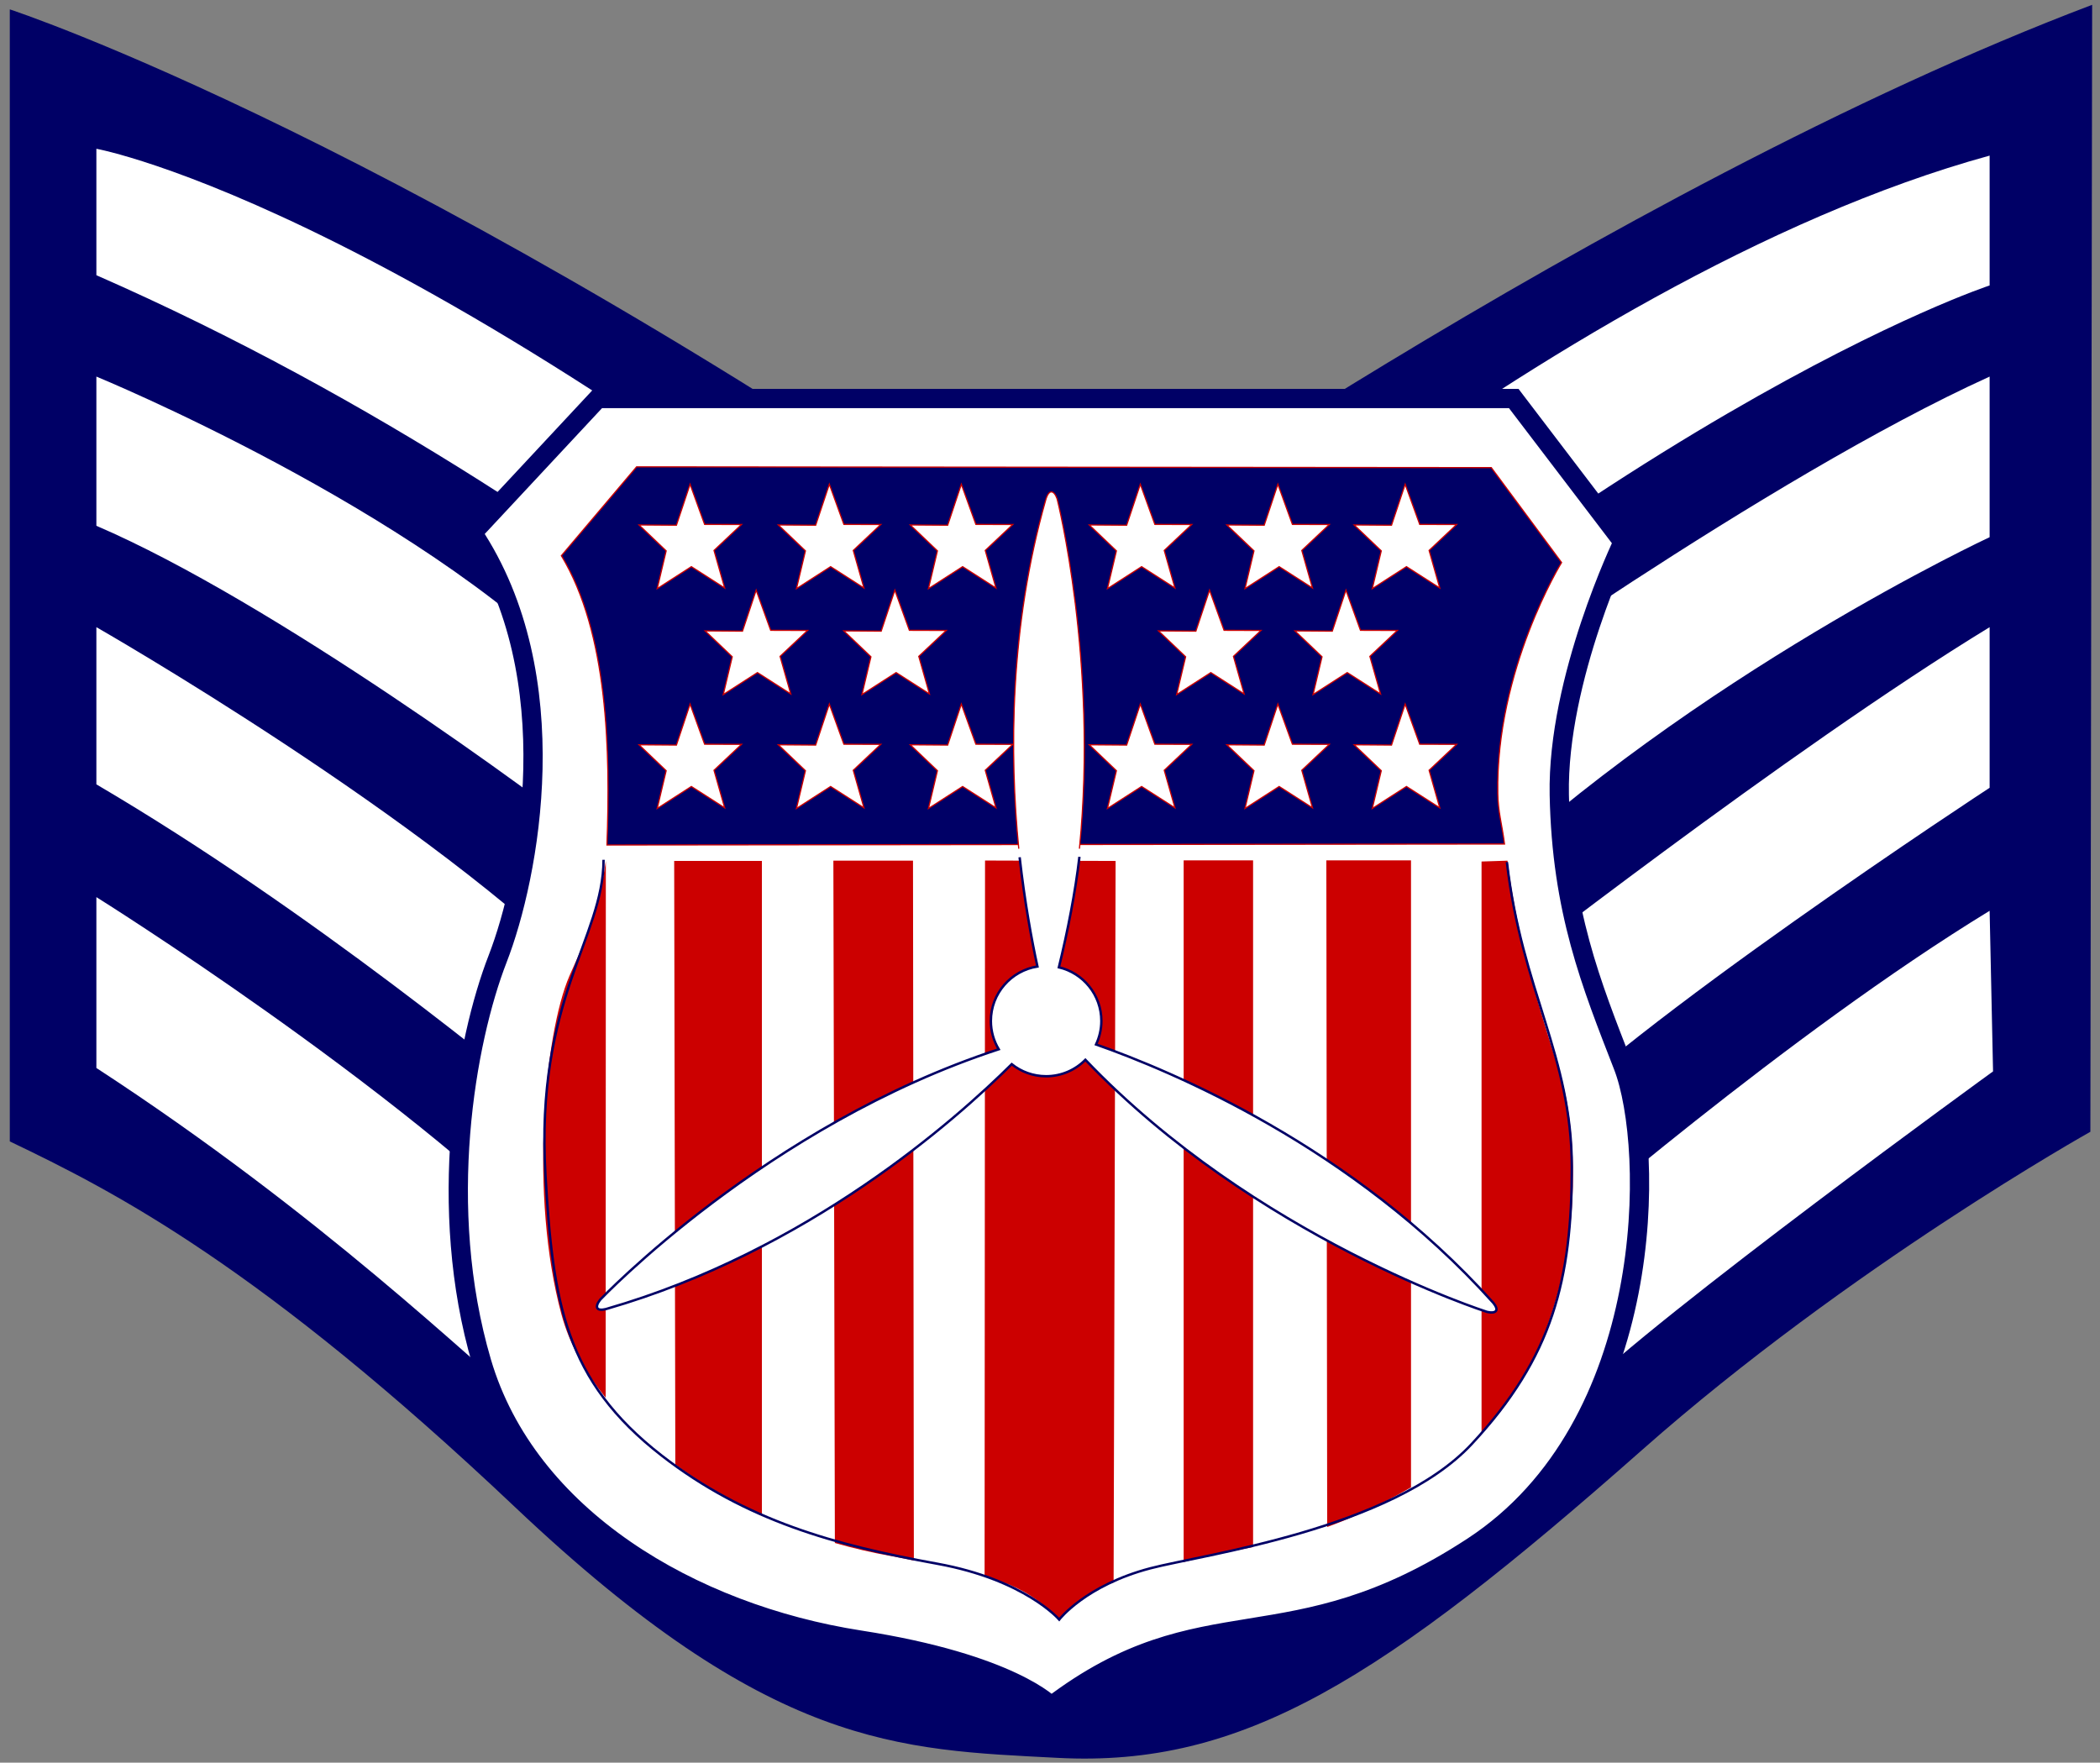 <?xml version="1.0" encoding="UTF-8" standalone="no"?>
<!-- Generator: Adobe Illustrator 13.0.2, SVG Export Plug-In . SVG Version: 6.00 Build 14948)  -->

<svg
   version="1.1"
   x="0px"
   y="0px"
   width="436px"
   height="366px"
   viewBox="0 0 436 366"
   enable-background="new 0 0 436 366"
   xml:space="preserve"
   id="svg31"
   sodipodi:docname="5.svg"
   inkscape:version="1.3.2 (091e20e, 2023-11-25, custom)"
   xmlns:inkscape="http://www.inkscape.org/namespaces/inkscape"
   xmlns:sodipodi="http://sodipodi.sourceforge.net/DTD/sodipodi-0.dtd"
   xmlns="http://www.w3.org/2000/svg"
   xmlns:svg="http://www.w3.org/2000/svg"><rect x="0" y="0" width="436" height="366" fill="#808080" stroke="none"/><defs
   id="defs31">
	
	

		
		
	</defs><sodipodi:namedview
   id="namedview31"
   pagecolor="#505050"
   bordercolor="#eeeeee"
   borderopacity="1"
   inkscape:showpageshadow="0"
   inkscape:pageopacity="0"
   inkscape:pagecheckerboard="0"
   inkscape:deskcolor="#505050"
   inkscape:zoom="1.8486239"
   inkscape:cx="218"
   inkscape:cy="183.10918"
   inkscape:window-width="1920"
   inkscape:window-height="1009"
   inkscape:window-x="-8"
   inkscape:window-y="-8"
   inkscape:window-maximized="1"
   inkscape:current-layer="layer1" />


<g
   inkscape:groupmode="layer"
   id="layer1"
   inkscape:label="Layer 1"><g
     id="Layer_3">
			<path
   fill="#000066"
   d="M 217.333,121 C 217.333,121 334,39 434.369,1 L 434,235 c 0,0 -50,28 -93,66 -54.174,47.874 -83,66 -121.379,64 C 186.541,363.276 159.977,363.14 107,313 54.023,262.861 23.792,247.406 2.034,237 V 1.947 C 2.034,1.947 85,29 217.333,121 Z"
   id="path1" />
			<g
   id="bottom_5_lines">
				<path
   fill="#ffffff"
   d="m 217.967,193.372 c 0,0 -83.015,-85.853 -197.957,-136.229 V 30.892 c 0,0 67.404,12.062 198.666,121.328 0,0 101.462,-94.367 194.409,-119.91 v 26.961 c 0,0 -80.177,26.253 -195.118,134.101 z"
   id="path2" />
				<path
   fill="#ffffff"
   d="m 413.795,222.462 c 0,0 -69.534,50.376 -86.562,67.405 -17.029,17.028 -206.471,11.352 -217.824,2.129 C 98.056,282.772 66.838,252.263 20.01,221.752 v -35.476 c 0,0 62.438,39.024 96.495,73.79 l 205.761,-2.837 c 0,0 48.957,-42.572 90.819,-68.114 z"
   id="path3" />
				<path
   fill="#ffffff"
   d="m 413.085,163.572 c 0,0 -75.919,49.666 -96.494,72.371 -16.173,17.845 -187.314,6.386 -198.667,-2.839 C 106.572,223.88 64.71,189.115 20.01,162.862 v -32.638 c 0,0 69.533,39.732 103.59,74.5 l 185.894,-0.71 c 0,0 61.729,-48.247 103.591,-73.79 z"
   id="path4" />
				<path
   fill="#ffffff"
   d="m 413.085,111.541 c 0,0 -61.019,28.38 -107.847,72.844 C 287.773,200.967 134.952,184.148 123.6,174.924 112.248,165.701 56.432,124.785 20.01,109.176 V 78.193 c 0,0 66.222,27.198 100.279,61.965 l 179.272,7.331 c 0,0 67.168,-48.247 113.523,-69.296 v 33.348 z"
   id="path5" />
			</g>
		</g><g
     id="Layer_2">
			<path
   fill="#ffffff"
   stroke="#000066"
   stroke-width="4"
   d="m 124.127,82.744 h 190.152 l 22.704,29.799 c 0,0 -13.719,28.381 -13.245,52.505 0.475,24.124 6.625,39.261 13.245,56.29 6.621,17.027 7.097,74.735 -31.218,99.806 -38.314,25.069 -55.816,8.987 -87.509,33.111 0,0 -8.16,-8.811 -39.733,-13.718 -34.967,-5.435 -69.061,-25.543 -78.521,-57.708 -9.459,-32.166 -3.31,-66.695 3.311,-83.725 6.622,-17.027 14.664,-58.653 -5.203,-88.452 z"
   id="path6" />
			<g
   id="stripes_1_">
				<path
   fill="#cc0000"
   d="m 125.749,290.222 c -4.291,-5.314 -7.513,-11.122 -9.19,-17.326 -6.646,-24.59 -3.547,-58.18 1.656,-70.243 2.333,-5.409 5.932,-12.116 7.568,-23.887 v -0.001 z"
   id="path7" />
				<path
   fill="#cc0000"
   d="m 275.55,317.061 c 5.142,-1.861 10.843,-4.444 17.402,-8.221 V 178.648 h -17.578 z"
   id="path8" />
				<path
   fill="#cc0000"
   d="m 245.751,324.336 c 5.265,-1.379 9.02,-2.047 14.413,-3.113 V 178.648 h -14.413 z"
   id="path9" />
				<path
   fill="#cc0000"
   d="m 231.206,328.594 c -3.193,0.886 -6.919,3.37 -11.53,7.687 0,0 -5.086,-6.681 -15.255,-8.841 l 0.091,-148.763 27.108,0.089 z"
   id="path10" />
				<path
   fill="#cc0000"
   d="m 173.335,320.386 c 3.837,1.102 7.643,1.983 11.338,2.648 1.772,0.319 3.458,0.649 5.061,0.987 l -0.178,-145.314 h -16.532 z"
   id="path11" />
				<path
   fill="#cc0000"
   d="m 140.21,304.114 c 5.369,3.957 11.881,7.659 17.975,10.406 V 178.765 h -18.211 z"
   id="path12" />
				<path
   fill="#cc0000"
   d="m 312.979,178.707 c 2.204,17.44 7.206,32.39 10.997,44.522 4.101,13.121 6.214,50.756 -16.378,74.419 V 178.884 Z"
   id="path13" />
			</g>
			<path
   fill="none"
   stroke="#000066"
   stroke-width="0.5"
   d="m 125.31,178.53 c 0,16.258 -14.19,28.854 -12.062,65.513 1.536,26.455 4.021,42.572 24.124,58.182 17.449,13.548 36.041,18.615 57.235,22.468 18.21,3.31 25.307,11.589 25.307,11.589 0,0 5.438,-7.096 18.92,-10.643 10.719,-2.822 50.141,-8.042 66.695,-25.779 16.9,-18.11 20.813,-34.295 20.813,-57.473 0,-23.177 -10.405,-36.659 -13.48,-63.384"
   id="path14" />
			<path
   fill="#000066"
   stroke="#cc0000"
   stroke-width="0.25"
   d="m 312.364,175.247 c -0.521,-4.115 -1.323,-6.522 -1.396,-10.437 -0.472,-25.779 13.244,-48.01 13.244,-48.01 l -14.59,-19.705 -177.455,-0.161 -15.61,18.447 c 9.697,16.082 10.17,40.442 9.46,60.072 z"
   id="path15" />
			<g
   id="stars_1_">
				<polygon
   fill="#ffffff"
   stroke="#cc0000"
   stroke-width="0.25"
   points="161.584,108.996 169.35,109.058 172.188,100.544 175.203,108.881 182.87,108.907 177.155,114.291 179.372,122.096 172.454,117.661 165.359,122.225 167.221,114.38 "
   id="polygon15" />
				<polygon
   fill="#ffffff"
   stroke="#cc0000"
   stroke-width="0.25"
   points="188.989,108.996 196.755,109.058 199.593,100.544 202.609,108.881 210.275,108.907 204.56,114.291 206.777,122.096 199.859,117.661 192.765,122.225 194.627,114.38 "
   id="polygon16" />
				<polygon
   fill="#ffffff"
   stroke="#cc0000"
   stroke-width="0.25"
   points="226.15,108.996 233.916,109.058 236.754,100.544 239.77,108.881 247.436,108.907 241.721,114.291 243.938,122.096 237.021,117.661 229.926,122.225 231.787,114.38 "
   id="polygon17" />
				<polygon
   fill="#ffffff"
   stroke="#cc0000"
   stroke-width="0.25"
   points="254.709,108.996 262.475,109.058 265.313,100.544 268.328,108.881 275.995,108.907 270.279,114.291 272.496,122.096 265.579,117.661 258.483,122.225 260.346,114.38 "
   id="polygon18" />
				<polygon
   fill="#ffffff"
   stroke="#cc0000"
   stroke-width="0.25"
   points="281.139,108.996 288.904,109.058 291.742,100.544 294.758,108.881 302.424,108.907 296.709,114.291 298.926,122.096 292.008,117.661 284.913,122.225 286.775,114.38 "
   id="polygon19" />
				<polygon
   fill="#ffffff"
   stroke="#cc0000"
   stroke-width="0.25"
   points="132.671,108.996 140.437,109.058 143.275,100.544 146.291,108.881 153.957,108.907 148.242,114.291 150.458,122.096 143.541,117.661 136.446,122.225 138.308,114.38 "
   id="polygon20" />
				<polygon
   fill="#ffffff"
   stroke="#cc0000"
   stroke-width="0.25"
   points="161.584,154.641 169.35,154.703 172.188,146.188 175.203,154.526 182.87,154.552 177.155,159.937 179.372,167.74 172.454,163.307 165.359,167.87 167.221,160.025 "
   id="polygon21" />
				<polygon
   fill="#ffffff"
   stroke="#cc0000"
   stroke-width="0.25"
   points="188.989,154.641 196.755,154.703 199.593,146.188 202.609,154.526 210.275,154.552 204.56,159.937 206.777,167.74 199.859,163.307 192.765,167.87 194.627,160.025 "
   id="polygon22" />
				<polygon
   fill="#ffffff"
   stroke="#cc0000"
   stroke-width="0.25"
   points="226.15,154.641 233.916,154.703 236.754,146.188 239.77,154.526 247.436,154.552 241.721,159.937 243.938,167.74 237.021,163.307 229.926,167.87 231.787,160.025 "
   id="polygon23" />
				<polygon
   fill="#ffffff"
   stroke="#cc0000"
   stroke-width="0.25"
   points="254.709,154.641 262.475,154.703 265.313,146.188 268.328,154.526 275.995,154.552 270.279,159.937 272.496,167.74 265.579,163.307 258.483,167.87 260.346,160.025 "
   id="polygon24" />
				<polygon
   fill="#ffffff"
   stroke="#cc0000"
   stroke-width="0.25"
   points="281.139,154.641 288.904,154.703 291.742,146.188 294.758,154.526 302.424,154.552 296.709,159.937 298.926,167.74 292.008,163.307 284.913,167.87 286.775,160.025 "
   id="polygon25" />
				<polygon
   fill="#ffffff"
   stroke="#cc0000"
   stroke-width="0.25"
   points="240.52,130.991 248.285,131.054 251.124,122.539 254.139,130.876 261.806,130.902 256.09,136.286 258.308,144.091 251.39,139.656 244.294,144.22 246.157,136.375 "
   id="polygon26" />
				<polygon
   fill="#ffffff"
   stroke="#cc0000"
   stroke-width="0.25"
   points="268.841,130.991 276.606,131.054 279.445,122.539 282.46,130.876 290.126,130.902 284.411,136.286 286.629,144.091 279.711,139.656 272.615,144.22 274.478,136.375 "
   id="polygon27" />
				<polygon
   fill="#ffffff"
   stroke="#cc0000"
   stroke-width="0.25"
   points="146.389,130.991 154.155,131.054 156.994,122.539 160.009,130.876 167.675,130.902 161.96,136.286 164.177,144.091 157.26,139.656 150.164,144.22 152.027,136.375 "
   id="polygon28" />
				<polygon
   fill="#ffffff"
   stroke="#cc0000"
   stroke-width="0.25"
   points="175.184,130.991 182.949,131.054 185.787,122.539 188.803,130.876 196.469,130.902 190.754,136.286 192.971,144.091 186.054,139.656 178.958,144.22 180.821,136.375 "
   id="polygon29" />
				<polygon
   fill="#ffffff"
   stroke="#cc0000"
   stroke-width="0.25"
   points="132.671,154.641 140.437,154.703 143.275,146.188 146.291,154.526 153.957,154.552 148.242,159.937 150.458,167.74 143.541,163.307 136.446,167.87 138.308,160.025 "
   id="polygon30" />
			</g>
			<g
   id="propeller_1_">
				<path
   fill="#ffffff"
   stroke="#cc0000"
   stroke-width="0.25"
   d="m 211.517,176.224 c -1.922,-19.533 -1.936,-45.996 5.617,-72.489 0,0 0.413,-1.655 1.183,-1.597 0.766,0.058 1.182,1.538 1.182,1.538 0,0 8.462,33.416 4.613,72.548"
   id="path30" />
				<path
   fill="#ffffff"
   stroke="#000066"
   stroke-width="0.5"
   d="m 211.694,177.997 c 1.023,9.147 2.525,17.357 3.697,22.684 -5.476,0.866 -9.668,5.596 -9.668,11.315 0,2.149 0.602,4.152 1.631,5.872 -48.307,15.788 -82.658,51.911 -82.658,51.911 0,0 -1.035,1.138 -0.678,1.818 0.359,0.684 1.982,0.155 1.982,0.155 41.716,-12.026 72.345,-39.15 84.054,-50.789 1.96,1.563 4.438,2.503 7.139,2.503 3.191,0 6.075,-1.307 8.155,-3.41 35.33,36.999 83.311,52.316 83.311,52.316 0,0 1.477,0.436 1.931,-0.182 0.462,-0.62 -0.721,-1.854 -0.721,-1.854 -28.98,-32.253 -66.689,-47.986 -82.306,-53.465 0.698,-1.482 1.1,-3.132 1.1,-4.877 0,-5.421 -3.763,-9.95 -8.817,-11.148 1.819,-7.439 3.436,-15.719 4.267,-22.939"
   id="path31" />
			</g>
		</g></g></svg>
